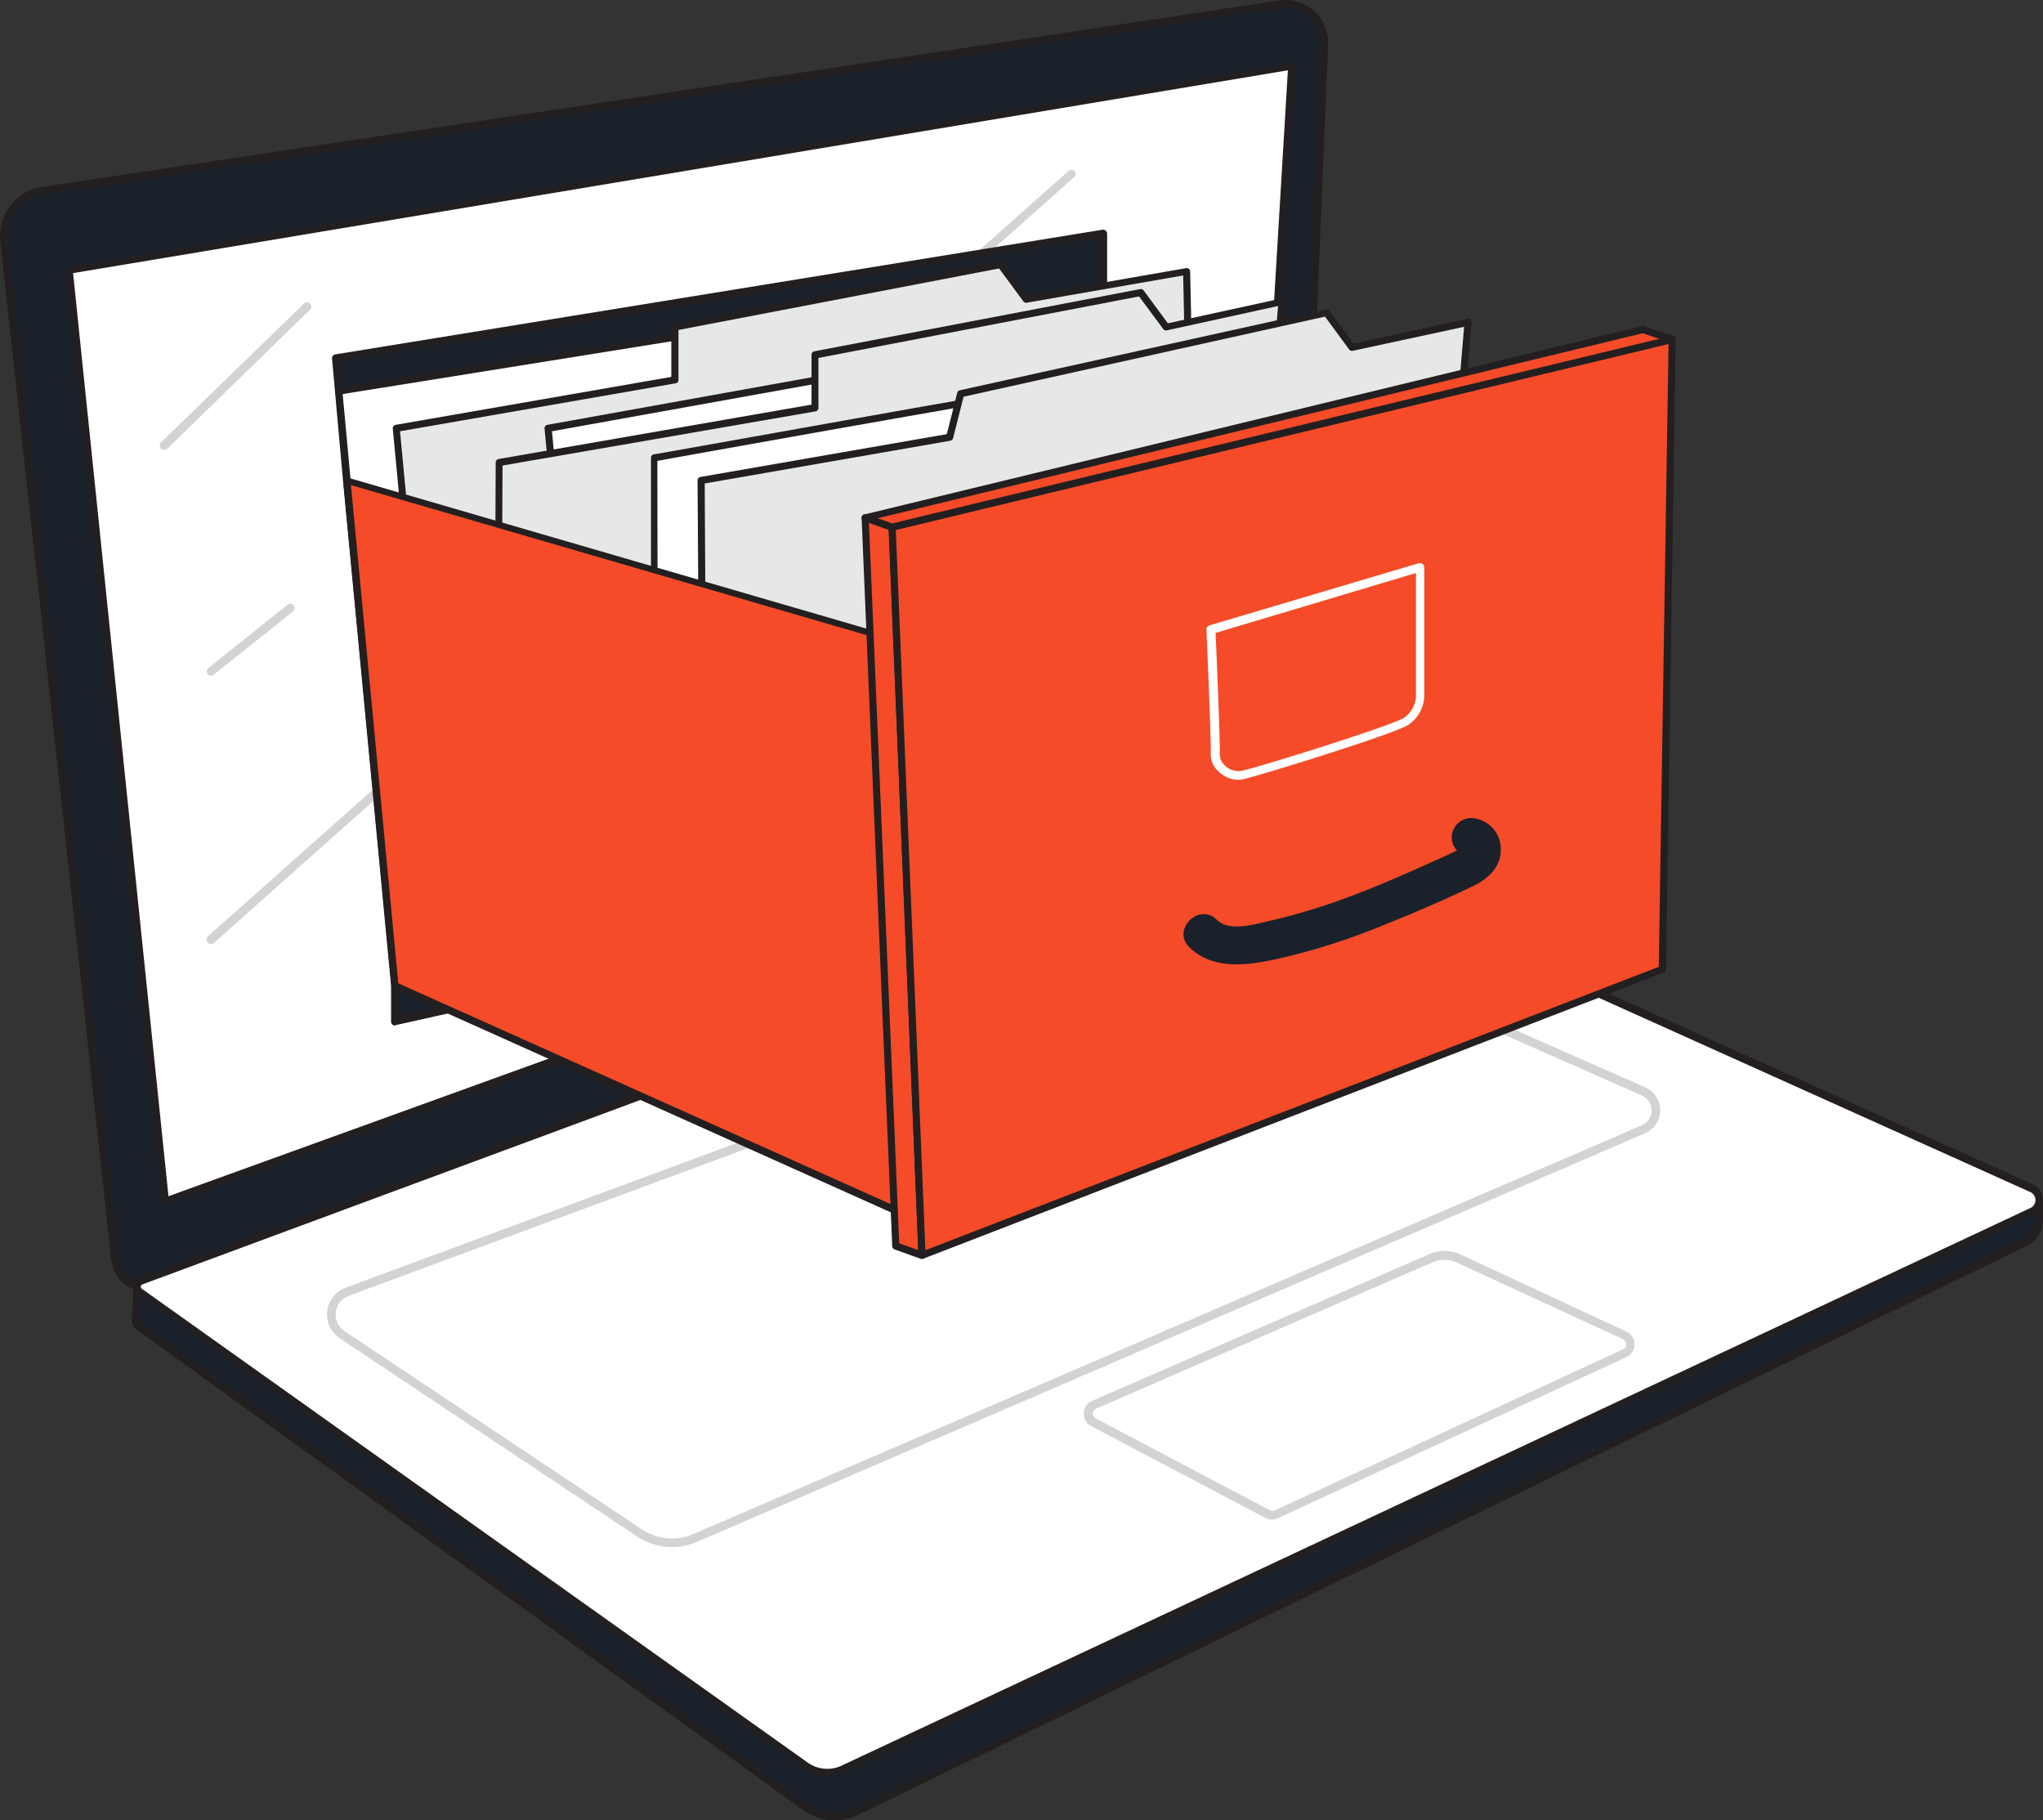<?xml version="1.0" encoding="UTF-8" standalone="no"?>
<svg
   xmlns:dc="http://purl.org/dc/elements/1.1/"
   xmlns:cc="http://creativecommons.org/ns#"
   xmlns:rdf="http://www.w3.org/1999/02/22-rdf-syntax-ns#"
   xmlns:svg="http://www.w3.org/2000/svg"
   xmlns="http://www.w3.org/2000/svg"
   xmlns:sodipodi="http://sodipodi.sourceforge.net/DTD/sodipodi-0.dtd"
   xmlns:inkscape="http://www.inkscape.org/namespaces/inkscape"
   viewBox="0 0 263.03 234.352"
   version="1.1"
   id="svg77"
   sodipodi:docname="splash.svg"
   width="263.03"
   height="234.352"
   inkscape:version="1.0.2 (e86c870879, 2021-01-15)">
  <rect x="0" y="0" width="263.03" height="234.352" fill="#333333" stroke="none"/>
  <defs
     id="defs81" />
  <sodipodi:namedview
     pagecolor="#ffffff"
     bordercolor="#666666"
     borderopacity="1"
     objecttolerance="10"
     gridtolerance="10"
     guidetolerance="10"
     inkscape:pageopacity="0"
     inkscape:pageshadow="2"
     inkscape:window-width="1920"
     inkscape:window-height="1056"
     id="namedview79"
     showgrid="false"
     fit-margin-top="0"
     fit-margin-left="0"
     fit-margin-right="0"
     fit-margin-bottom="0"
     inkscape:zoom="3.6958114"
     inkscape:cx="49.748825"
     inkscape:cy="67.457328"
     inkscape:window-x="0"
     inkscape:window-y="0"
     inkscape:window-maximized="1"
     inkscape:current-layer="svg77" />
  <g
     id="_483_data_organization_flatline"
     data-name="#483_data_organization_flatline"
     transform="translate(-89.5,-38.838)">
    <path
       d="m 107.17,204.37 c 0,0 -2.57,-0.19 -2.94,-3.85 C 103.9,197.31 92.76,95.1 90,69.85 a 5.87,5.87 0 0 1 5,-6.44 l 159.25,-24 a 5,5 0 0 1 5.75,5.18 l -4.3,104.35 z"
       fill="#231f20"
       id="path2"
       style="fill:#1a212b;fill-opacity:1" />
    <path
       d="m 107.17,204.87 v 0 c 0,0 -3,-0.27 -3.41,-4.3 C 103.43,197.31 91.86,91.15 89.54,69.9 a 6.36,6.36 0 0 1 5.39,-7 l 159.25,-24 a 5.49,5.49 0 0 1 6.31,5.67 L 256.2,149 a 0.51,0.51 0 0 1 -0.33,0.45 l -148.52,55.39 a 0.57,0.57 0 0 1 -0.18,0.03 z M 255,39.88 a 4,4 0 0 0 -0.68,0 L 95,63.9 a 5.35,5.35 0 0 0 -4.53,5.89 c 2.35,21.21 13.92,127.42 14.26,130.68 0.28,2.82 2,3.31 2.39,3.39 l 148.09,-55.27 4.25,-104 A 4.5,4.5 0 0 0 255,39.88 Z"
       fill="#231f20"
       id="path4" />
    <polygon
       points="255.8,47.35 250.07,143.08 110.8,193.48 98.41,73.63 "
       fill="#ffffff"
       id="polygon6" />
    <path
       d="m 110.8,193.94 a 0.45,0.45 0 0 1 -0.25,-0.07 0.51,0.51 0 0 1 -0.21,-0.34 L 98,73.68 a 0.47,0.47 0 0 1 0.38,-0.5 L 255.73,46.9 a 0.49,0.49 0 0 1 0.38,0.11 0.51,0.51 0 0 1 0.15,0.37 l -5.73,95.73 a 0.45,0.45 0 0 1 -0.3,0.4 L 111,193.91 a 0.4,0.4 0 0 1 -0.2,0.03 z M 98.91,74 l 12.28,118.84 138.45,-50.09 5.67,-94.86 z"
       fill="#231f20"
       id="path8" />
    <path
       d="m 116.68,160.36 a 0.56,0.56 0 0 1 -0.42,-0.18 0.57,0.57 0 0 1 0,-0.79 L 227.05,60.86 a 0.57,0.57 0 0 1 0.79,0 0.55,0.55 0 0 1 -0.05,0.78 l -110.74,98.58 a 0.54,0.54 0 0 1 -0.37,0.14 z"
       fill="#d1d3d4"
       id="path10" />
    <path
       d="m 107.17,204.37 -0.18,4.44 a 0.85,0.85 0 0 0 0.36,0.73 l 85.87,61.93 a 6.44,6.44 0 0 0 6.59,0.57 L 350.18,198.8 a 3.27,3.27 0 0 0 1.83,-2.93 v -2.75 l -183.26,11.2 z"
       fill="#231f20"
       id="path12"
       style="fill:#1a212b;fill-opacity:1" />
    <path
       d="m 197,273.19 a 7,7 0 0 1 -4.07,-1.31 L 107.05,210 a 1.36,1.36 0 0 1 -0.56,-1.16 l 0.18,-4.44 a 0.5,0.5 0 0 1 0.5,-0.48 L 168.75,203.87 352,192.62 a 0.51,0.51 0 0 1 0.38,0.13 0.51,0.51 0 0 1 0.15,0.37 v 2.75 a 3.76,3.76 0 0 1 -2.11,3.37 L 200,272.49 a 7,7 0 0 1 -3,0.7 z m -89.34,-68.32 -0.16,4 a 0.37,0.37 0 0 0 0.15,0.31 l 85.87,61.92 a 5.92,5.92 0 0 0 6.08,0.53 L 350,198.35 a 2.77,2.77 0 0 0 1.55,-2.48 v -2.22 l -182.77,11.17 z"
       fill="#231f20"
       id="path14" />
    <path
       d="m 107.68,203.76 148,-54.82 95.32,42.86 a 1.62,1.62 0 0 1 0.11,3 L 198,266.53 a 4.76,4.76 0 0 1 -4.8,-0.43 l -85.73,-61 a 0.79,0.79 0 0 1 0.21,-1.34 z"
       fill="#ffffff"
       id="path16" />
    <path
       d="m 196,267.44 a 5.21,5.21 0 0 1 -3,-1 l -85.73,-61 a 1.24,1.24 0 0 1 0.29,-2.18 l 148,-54.82 a 0.47,0.47 0 0 1 0.35,0 l 95.28,42.86 a 2.08,2.08 0 0 1 0.12,3.81 L 198.22,267 a 5.2,5.2 0 0 1 -2.22,0.44 z m 59.68,-118 -147.84,54.75 v 0 a 0.33,0.33 0 0 0 -0.21,0.26 0.31,0.31 0 0 0 0.14,0.31 l 85.73,61 a 4.33,4.33 0 0 0 4.34,0.39 L 350.9,194.36 a 1.14,1.14 0 0 0 0.66,-1.09 1.16,1.16 0 0 0 -0.74,-1 z m -148,54.33 z"
       fill="#231f20"
       id="path18" />
    <path
       d="m 176,238 a 8.07,8.07 0 0 1 -4.48,-1.36 l -38.27,-25.51 a 3.68,3.68 0 0 1 0.76,-6.52 l 122.58,-45.33 a 0.55,0.55 0 0 1 0.42,0 l 44.32,19.55 a 3.22,3.22 0 0 1 0,5.89 L 179.22,237.35 A 8.25,8.25 0 0 1 176,238 Z m 80.77,-77.6 -122.37,45.26 a 2.57,2.57 0 0 0 -0.54,4.55 l 38.27,25.51 a 7,7 0 0 0 6.65,0.61 v 0 l 122.08,-52.61 a 2.07,2.07 0 0 0 1.27,-1.92 2.1,2.1 0 0 0 -1.25,-1.93 z"
       fill="#d1d3d4"
       id="path20" />
    <path
       d="m 253.27,234.47 a 1.77,1.77 0 0 1 -0.84,-0.21 L 230,222.44 a 1.81,1.81 0 0 1 0.12,-3.26 l 43.41,-18.89 v 0 a 4.89,4.89 0 0 1 4,0.05 l 21.37,9.93 a 1.81,1.81 0 0 1 0,3.28 L 254,234.3 a 1.83,1.83 0 0 1 -0.73,0.17 z M 274,201.31 230.6,220.2 a 0.7,0.7 0 0 0 0,1.26 l 22.42,11.82 a 0.68,0.68 0 0 0 0.62,0 l 44.85,-20.75 a 0.7,0.7 0 0 0 0,-1.27 L 277,201.35 a 3.77,3.77 0 0 0 -3.07,0 z"
       fill="#d1d3d4"
       id="path22" />
    <polygon
       points="231.54,68.88 231.54,150.04 140.35,170.37 140.35,165.73 134.16,100.69 132.75,84.93 "
       fill="#231f20"
       id="polygon24"
       style="fill:#1a212b;fill-opacity:1" />
    <path
       d="m 140.35,170.87 a 0.5,0.5 0 0 1 -0.5,-0.5 v -4.64 l -6.19,-65 v 0 L 132.25,85 a 0.5,0.5 0 0 1 0.42,-0.54 l 98.79,-16.05 a 0.52,0.52 0 0 1 0.58,0.5 V 150 a 0.49,0.49 0 0 1 -0.39,0.48 l -91.19,20.33 z m -5.69,-70.22 6.19,65 v 4.05 L 231,149.64 V 69.47 l -97.71,15.88 z"
       fill="#231f20"
       id="path26" />
    <polygon
       points="200.89,78.31 185.21,129.69 135.04,109.99 133.13,89.19 "
       fill="#ffffff"
       id="polygon28" />
    <path
       d="m 185.21,130.15 a 0.45,0.45 0 0 1 -0.16,0 l -50.17,-19.7 a 0.47,0.47 0 0 1 -0.29,-0.39 l -1.91,-20.8 a 0.44,0.44 0 0 1 0.38,-0.49 l 67.75,-10.88 a 0.44,0.44 0 0 1 0.42,0.15 0.45,0.45 0 0 1 0.09,0.43 l -15.67,51.39 a 0.47,0.47 0 0 1 -0.24,0.28 0.45,0.45 0 0 1 -0.2,0.01 z m -49.74,-20.48 49.45,19.42 15.32,-50.21 -66.62,10.69 z"
       fill="#231f20"
       id="path30" />
    <path
       d="m 146.12,151.84 c -0.28,-1.69 -5.59,-57.86 -5.59,-57.86 l 35.86,-6.24 v -6.8 l 41.94,-8 3.29,4.47 20.66,-3.6 1.12,52.37 z"
       fill="#e6e7e8"
       id="path32" />
    <path
       d="m 146.12,152.3 a 0.42,0.42 0 0 1 -0.24,-0.07 0.45,0.45 0 0 1 -0.21,-0.31 c -0.28,-1.69 -5.38,-55.6 -5.6,-57.89 a 0.46,0.46 0 0 1 0.38,-0.5 l 35.48,-6.17 v -6.42 a 0.46,0.46 0 0 1 0.38,-0.45 l 41.94,-8 a 0.46,0.46 0 0 1 0.45,0.18 l 3.12,4.24 20.38,-3.55 a 0.45,0.45 0 0 1 0.53,0.44 l 1.13,52.37 a 0.46,0.46 0 0 1 -0.34,0.45 l -97.28,25.72 z M 141,94.36 c 0.47,4.94 4.87,51.38 5.49,56.91 l 96.43,-25.49 -1.09,-51.48 -20.14,3.51 a 0.47,0.47 0 0 1 -0.44,-0.18 l -3.12,-4.23 -41.28,7.92 v 6.42 a 0.44,0.44 0 0 1 -0.38,0.45 z"
       fill="#231f20"
       id="path34" />
    <polygon
       points="223.69,82.53 223.69,116.37 163.06,125.27 160.06,93.98 "
       fill="#ffffff"
       id="polygon36" />
    <path
       d="m 163.06,125.72 a 0.44,0.44 0 0 1 -0.45,-0.41 l -3,-31.28 a 0.46,0.46 0 0 1 0.37,-0.5 l 63.63,-11.45 a 0.51,0.51 0 0 1 0.38,0.1 0.48,0.48 0 0 1 0.16,0.35 v 33.84 a 0.46,0.46 0 0 1 -0.39,0.45 l -60.63,8.9 z m -2.5,-31.36 2.91,30.38 59.77,-8.74 V 83.08 Z"
       fill="#231f20"
       id="path38" />
    <path
       d="m 153.77,150 c -0.28,-1.69 0,-51.66 0,-51.66 l 40.66,-7.07 v -6.8 l 41.94,-8.05 3.29,4.46 14.93,-3.27 -4.13,48.24 z"
       fill="#e6e7e8"
       id="path40" />
    <path
       d="m 153.77,150.49 a 0.45,0.45 0 0 1 -0.25,-0.07 0.47,0.47 0 0 1 -0.2,-0.31 c -0.28,-1.71 0,-49.69 0,-51.73 a 0.46,0.46 0 0 1 0.38,-0.45 l 40.28,-7 v -6.42 a 0.46,0.46 0 0 1 0.38,-0.45 l 41.93,-8 a 0.47,0.47 0 0 1 0.46,0.18 l 3.11,4.22 14.64,-3.2 a 0.46,0.46 0 0 1 0.56,0.48 l -4.13,48.24 a 0.47,0.47 0 0 1 -0.35,0.41 l -96.67,24.14 z m 0.43,-51.72 c -0.08,16.4 -0.18,46.31 0,50.69 l 95.8,-23.93 4.05,-47.3 -14.33,3.14 a 0.45,0.45 0 0 1 -0.46,-0.18 L 236.15,77 194.87,84.92 v 6.43 a 0.46,0.46 0 0 1 -0.38,0.45 z"
       fill="#231f20"
       id="path42" />
    <path
       d="m 173.74,136.08 v -38.3 c 0,0 66.66,-12 66.85,-11.45 0.19,0.55 0,52.34 0,52.34 z"
       fill="#ffffff"
       id="path44" />
    <path
       d="m 240.59,139.13 v 0 l -66.85,-2.6 a 0.45,0.45 0 0 1 -0.43,-0.45 v -38.3 a 0.45,0.45 0 0 1 0.37,-0.45 c 0.17,0 16.86,-3 33.36,-5.93 33.76,-5.94 33.81,-5.77 34,-5.21 0.19,0.56 0.08,36.89 0,52.48 a 0.46,0.46 0 0 1 -0.45,0.46 z m -66.39,-3.49 65.93,2.56 c 0.06,-16.87 0.14,-47.57 0,-51.41 -4.58,0.41 -48.38,8.21 -66,11.38 z"
       fill="#231f20"
       id="path46" />
    <path
       d="m 180.33,155.22 c -0.28,-1.69 -0.56,-54.53 -0.56,-54.53 l 32,-5.56 1.41,-5.61 47.1,-10.39 3.29,4.46 14.93,-3.26 -4.13,48.24 z"
       fill="#e6e7e8"
       id="path48" />
    <path
       d="m 180.33,155.68 a 0.51,0.51 0 0 1 -0.24,-0.07 0.45,0.45 0 0 1 -0.21,-0.31 c -0.28,-1.71 -0.55,-52.45 -0.57,-54.6 a 0.46,0.46 0 0 1 0.38,-0.46 l 31.71,-5.51 1.34,-5.32 a 0.47,0.47 0 0 1 0.34,-0.33 l 47.1,-10.39 a 0.46,0.46 0 0 1 0.47,0.17 l 3.11,4.22 14.65,-3.2 a 0.48,0.48 0 0 1 0.4,0.1 0.51,0.51 0 0 1 0.15,0.39 l -4.13,48.24 a 0.46,0.46 0 0 1 -0.33,0.4 l -94,26.65 z m -0.1,-54.6 c 0.09,17.34 0.31,49 0.52,53.55 L 274,128.21 278,80.91 263.67,84 a 0.47,0.47 0 0 1 -0.47,-0.17 l -3.11,-4.23 -46.53,10.31 -1.35,5.33 a 0.48,0.48 0 0 1 -0.37,0.34 z"
       fill="#231f20"
       id="path50" />
    <polygon
       points="206.24,195.3 202.86,120.68 134.16,100.69 140.35,165.73 "
       fill="#687bfd"
       id="polygon52"
       style="fill:#f54b28;fill-opacity:1" />
    <path
       d="m 206.24,195.75 a 0.41,0.41 0 0 1 -0.19,0 l -65.88,-29.56 a 0.45,0.45 0 0 1 -0.27,-0.37 l -6.2,-65 a 0.48,0.48 0 0 1 0.17,-0.4 0.45,0.45 0 0 1 0.42,-0.09 l 68.7,20 a 0.44,0.44 0 0 1 0.32,0.41 l 3.38,74.62 a 0.46,0.46 0 0 1 -0.2,0.4 0.43,0.43 0 0 1 -0.25,-0.01 z m -65.46,-30.32 65,29.15 -3.36,-73.58 -67.74,-19.71 z"
       fill="#231f20"
       id="path54" />
    <polygon
       points="204.36,106.7 208.21,200.45 204.83,199.24 200.89,105.48 "
       fill="#687bfd"
       id="polygon56"
       style="fill:#f54b28;fill-opacity:1" />
    <path
       d="m 208.21,200.9 h -0.16 l -3.37,-1.21 a 0.46,0.46 0 0 1 -0.31,-0.41 l -3.94,-93.76 a 0.44,0.44 0 0 1 0.19,-0.39 0.45,0.45 0 0 1 0.42,-0.06 l 3.47,1.22 a 0.45,0.45 0 0 1 0.31,0.41 l 3.84,93.75 a 0.44,0.44 0 0 1 -0.18,0.38 0.46,0.46 0 0 1 -0.27,0.07 z m -2.94,-2 2.45,0.88 -3.8,-92.78 -2.55,-0.9 z"
       fill="#231f20"
       id="path58" />
    <polygon
       points="304.78,82.53 204.36,106.7 208.21,200.45 303.52,163.62 "
       fill="#687bfd"
       id="polygon60"
       style="fill:#f54b28;fill-opacity:1" />
    <path
       d="m 208.21,200.9 a 0.43,0.43 0 0 1 -0.25,-0.07 0.46,0.46 0 0 1 -0.21,-0.37 l -3.85,-93.74 a 0.45,0.45 0 0 1 0.35,-0.46 L 304.68,82.09 a 0.46,0.46 0 0 1 0.39,0.09 0.45,0.45 0 0 1 0.17,0.36 L 304,163.63 a 0.46,0.46 0 0 1 -0.29,0.42 l -95.31,36.82 a 0.45,0.45 0 0 1 -0.19,0.03 z m -3.38,-93.84 3.81,92.73 94.42,-36.48 1.26,-80.2 z"
       fill="#231f20"
       id="path62" />
    <polygon
       points="304.78,82.53 204.36,106.7 200.89,105.48 300.98,81.27 "
       fill="#687bfd"
       id="polygon64"
       style="fill:#f54b28;fill-opacity:1" />
    <path
       d="m 204.36,107.16 a 0.4,0.4 0 0 1 -0.15,0 l -3.47,-1.22 a 0.45,0.45 0 0 1 -0.31,-0.45 0.44,0.44 0 0 1 0.35,-0.42 L 300.87,80.82 a 0.57,0.57 0 0 1 0.26,0 l 3.8,1.27 a 0.45,0.45 0 0 1 0.31,0.45 0.46,0.46 0 0 1 -0.35,0.43 l -100.42,24.17 z m -1.86,-1.6 1.88,0.66 98.74,-23.76 -2.12,-0.72 z"
       fill="#231f20"
       id="path66" />
    <path
       d="m 248.88,139.23 a 3.67,3.67 0 0 1 -2.42,-1 3,3 0 0 1 -1.08,-2.39 c 0.07,-1.65 -0.55,-15.79 -0.56,-15.94 a 0.55,0.55 0 0 1 0.39,-0.55 l 26.94,-8 a 0.54,0.54 0 0 1 0.49,0.09 0.55,0.55 0 0 1 0.23,0.44 c 0,0.64 0,15.67 0,16.65 a 4.65,4.65 0 0 1 -2,3.59 c -1.36,1.06 -20,6.85 -21.61,7.09 a 2,2 0 0 1 -0.38,0.02 z M 246,120.32 c 0.11,2.45 0.61,14.05 0.54,15.59 a 2,2 0 0 0 0.71,1.53 2.54,2.54 0 0 0 1.94,0.66 c 1.74,-0.26 20,-6 21.09,-6.87 a 3.57,3.57 0 0 0 1.52,-2.75 c 0,-0.84 0,-12.75 0,-15.87 z"
       fill="#ffffff"
       id="path68" />
    <path
       d="m 278.91,144.15 a 2.52,2.52 0 0 0 -2.5,2.5 2.37,2.37 0 0 0 0.67,1.67 l -1.13,0.55 -4.45,2 c -3,1.32 -6,2.59 -9.08,3.71 a 79.21,79.21 0 0 1 -9.32,2.78 c -1.94,0.43 -5.29,1.52 -6.95,-0.12 -2.29,-2.25 -5.83,1.28 -3.53,3.54 3.09,3 7.52,2.34 11.36,1.5 a 83.06,83.06 0 0 0 12.8,-4 c 4.2,-1.66 8.38,-3.44 12.44,-5.4 1.76,-0.84 3.43,-2.33 3.49,-4.42 a 4,4 0 0 0 -3.8,-4.31 z"
       fill="#231f20"
       id="path70"
       style="fill:#1a212b;fill-opacity:1" />
    <path
       d="m 110.67,96.75 a 0.56,0.56 0 0 1 -0.39,-1 l 18.4,-17.88 a 0.56,0.56 0 0 1 0.77,0.8 l -18.39,17.92 a 0.54,0.54 0 0 1 -0.39,0.16 z"
       fill="#d1d3d4"
       id="path72" />
    <path
       d="m 116.68,125.82 a 0.55,0.55 0 0 1 -0.44,-0.21 0.56,0.56 0 0 1 0.09,-0.78 l 10.14,-8.09 a 0.56,0.56 0 1 1 0.69,0.87 L 117,125.7 a 0.54,0.54 0 0 1 -0.32,0.12 z"
       fill="#d1d3d4"
       id="path74" />
  </g>
</svg>
